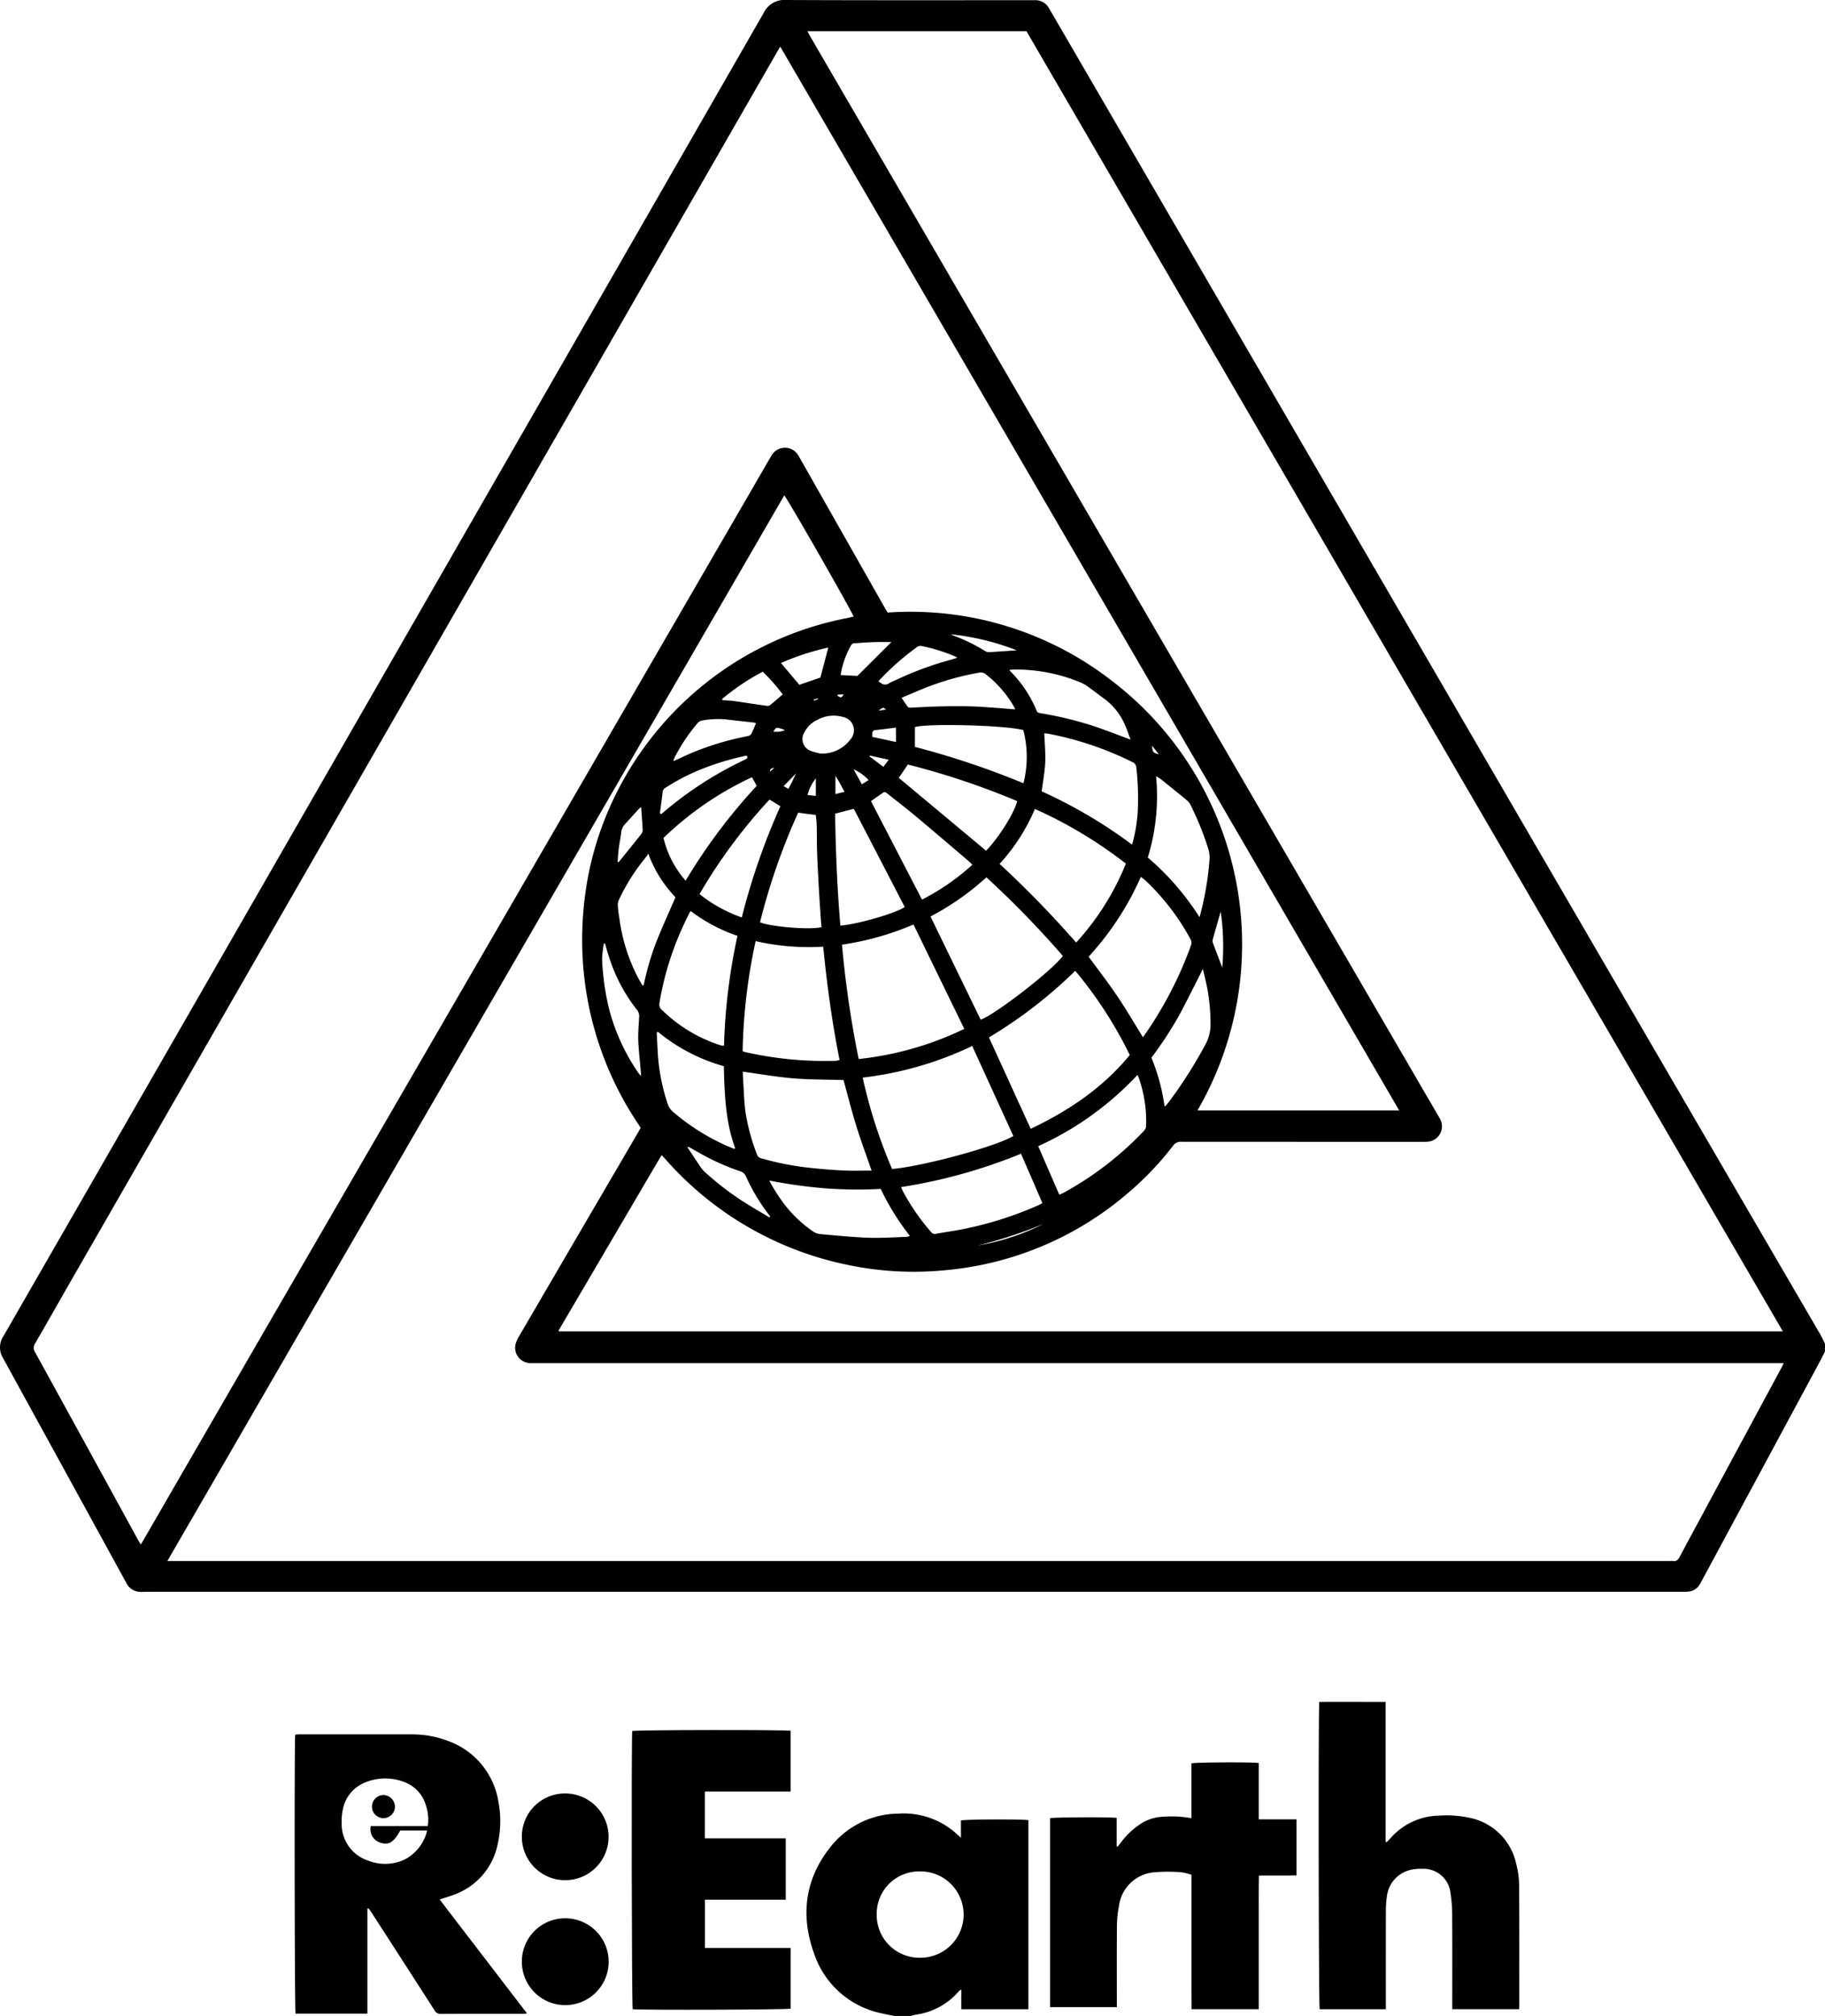 <svg xmlns="http://www.w3.org/2000/svg" viewBox="0 0 282.89 312.416"><path d="M283.177,209.679c-.339.66-.666,1.326-1.018,1.979q-9.022,16.751-18.05,33.5c-.119.22-.231.444-.368.653a2.258,2.258,0,0,1-1.787,1.088c-.423.031-.849.026-1.273.026l-236.627,0c-.625,0-1.249.009-1.874.012a2.453,2.453,0,0,1-2.311-1.38Q10.335,228.147.777,210.748a3.15,3.15,0,0,1,.033-3.424Q24.015,167,47.186,126.664,82.929,64.476,118.648,2.272a3.564,3.564,0,0,1,3.531-2.03C134.75.3,147.321.273,159.892.273c.25,0,.5,0,.75,0a2.415,2.415,0,0,1,2.281,1.3q1.3,2.238,2.6,4.469,36.9,63.47,73.8,126.937,21.525,37.006,43.085,73.992c.284.488.514,1.007.769,1.511ZM125.442,5.081c.174.325.284.544.407.755q21.948,37.716,43.9,75.431l53.508,91.943a5.739,5.739,0,0,1,.355.659,2.378,2.378,0,0,1-1.985,3.3c-.322.031-.648.026-.973.026q-18.633,0-37.265-.011a1.4,1.4,0,0,0-1.255.6,47.569,47.569,0,0,1-6.682,7.071,50.293,50.293,0,0,1-28.888,12.256,49.7,49.7,0,0,1-14.838-.839,51.267,51.267,0,0,1-28.336-16.441c-.164-.184-.335-.361-.536-.578-.159.257-.292.464-.416.675q-7.776,13.242-15.55,26.484a.1.1,0,0,0,0,.073c.007.022.03.039.067.083H276.643Q217.968,105.732,159.4,5.081Zm151.337,206.4H83.359c-.3,0-.6.009-.9,0a2.372,2.372,0,0,1-2.265-2.886,4.479,4.479,0,0,1,.528-1.227q9.23-15.82,18.475-31.632c.138-.235.269-.473.4-.705-.129-.2-.232-.372-.342-.538a51.12,51.12,0,0,1-8.686-26.479,52.054,52.054,0,0,1,.332-8.374,49,49,0,0,1,3.078-12.316,50.766,50.766,0,0,1,37.565-31.289c.353-.07.7-.159,1.069-.243-.758-1.667-10.326-18.379-10.758-18.778Q74.065,159.52,26.232,242.152H259.154a2.585,2.585,0,0,1,.449,0c.536.094.8-.184,1.036-.629q7.873-14.646,15.77-29.281C276.524,212.033,276.621,211.81,276.779,211.481ZM22.108,239.6c.2-.337.347-.566.482-.8q9.018-15.6,18.035-31.191,15.408-26.609,30.828-53.21,24.09-41.578,48.184-83.157c.112-.194.22-.393.35-.575a2.39,2.39,0,0,1,3.949.006c.158.224.286.469.421.708q6.543,11.53,13.085,23.063c.135.237.28.467.437.727A50.87,50.87,0,0,1,172.6,105.721a51.388,51.388,0,0,1,13.307,66.608h31.265L121.229,7.465c-.26.446-.446.761-.628,1.078Q66.136,103.3,11.674,198.061c-1.991,3.464-3.95,6.945-5.956,10.4a1.192,1.192,0,0,0,.018,1.358q7.979,14.505,15.926,29.026C21.78,239.061,21.911,239.27,22.108,239.6Zm153.3-75.865a63.741,63.741,0,0,0-8.45-13.046,71.187,71.187,0,0,1-13.375,10.323l6.47,14.166C165.988,172.351,171.26,168.808,175.409,163.739Zm-18.047,12.55-6.372-13.944a53.616,53.616,0,0,1-16.978,4.9,78.76,78.76,0,0,0,4.555,14.163C143.363,180.99,154.68,177.92,157.362,176.289Zm-26.56-29.65a160.146,160.146,0,0,0,2.589,17.724,49.5,49.5,0,0,0,16.369-4.671c-2.646-5.434-5.252-10.786-7.875-16.175A44.255,44.255,0,0,1,130.8,146.639Zm34.228,1.741A151.491,151.491,0,0,0,153.189,136.2a40.968,40.968,0,0,1-8.666,6.071c2.618,5.385,5.2,10.695,7.778,16C154.7,157.378,163.52,150.527,165.03,148.38Zm-29.641,33.27c-.81-2.351-1.66-4.633-2.379-6.955-.727-2.349-1.326-4.738-1.97-7.073-2.619-.079-5.239-.051-7.838-.267s-5.164-.676-7.779-1.034c.023.51.035,1.05.072,1.588.112,1.613.142,3.238.373,4.834a31.979,31.979,0,0,0,1.752,6.4.956.956,0,0,0,.746.631,44.338,44.338,0,0,0,7.11,1.415c1.805.2,3.62.356,5.434.444C132.4,181.707,133.9,181.65,135.389,181.65Zm-17.974-35.557a87.727,87.727,0,0,0-2.012,17.064c.2.064.338.12.483.153a56.123,56.123,0,0,0,13.952,1.333,3.393,3.393,0,0,0,.59-.129c-1.162-5.825-1.949-11.63-2.536-17.56A37.057,37.057,0,0,1,117.415,146.093Zm57.393-12.011a68.263,68.263,0,0,0-14.1-8.47,29.827,29.827,0,0,1-5.476,8.512A161.528,161.528,0,0,1,167.1,146.313,40.885,40.885,0,0,0,174.808,134.082Zm2.316,2.063a45.379,45.379,0,0,1-8.088,12.362c1.517,2.076,3.046,4.046,4.438,6.11s2.653,4.233,3.978,6.366c.06-.079.137-.175.208-.275a59.426,59.426,0,0,0,7.24-13.954,1.12,1.12,0,0,0-.09-.991,36.211,36.211,0,0,0-7.047-9.137A7.279,7.279,0,0,0,177.124,136.145Zm-69.756,5.292a1.585,1.585,0,0,0-.188.233c-.307.627-.618,1.252-.91,1.886a46.792,46.792,0,0,0-3.767,12.162,1.046,1.046,0,0,0,.337.99,22.931,22.931,0,0,0,9.2,5.55,2.079,2.079,0,0,0,.473.036,92.088,92.088,0,0,1,2.086-17.018A25.682,25.682,0,0,1,107.368,141.437ZM162.159,113.9c.06,1.556.212,3.025.146,4.484-.068,1.481-.351,2.952-.548,4.493a74.975,74.975,0,0,1,14.012,8.26,24.12,24.12,0,0,0,.9-5.591,41.949,41.949,0,0,0-.242-6.347.952.952,0,0,0-.583-.844,50.647,50.647,0,0,0-13.151-4.425A3.28,3.28,0,0,0,162.159,113.9Zm-3.608,65.136a82.268,82.268,0,0,1-18.588,5.171c.088.212.134.353.2.483a33.4,33.4,0,0,0,4.482,6.517.7.7,0,0,0,.731.235c1.275-.23,2.56-.406,3.832-.651a55.638,55.638,0,0,0,12.1-3.8c.191-.085.368-.205.555-.311C160.746,184.089,159.657,181.581,158.551,179.034Zm2.668-1.165,3.264,7.51c.131-.05.225-.08.314-.121.157-.074.315-.149.468-.234a50.476,50.476,0,0,0,12.324-9.514,1.254,1.254,0,0,0,.347-.7c.043-.613,0-1.232-.007-1.849a20.254,20.254,0,0,0-1.1-5.622c-.047-.149-.126-.289-.226-.513A48.355,48.355,0,0,1,161.219,177.869Zm-24.413,6.62a66.5,66.5,0,0,1-8.734-.1,78.208,78.208,0,0,1-8.543-1.2,25.737,25.737,0,0,0,1.518,2.528,19.741,19.741,0,0,0,5.255,5.357,2.447,2.447,0,0,0,1.091.412c2.5.221,5.009.476,7.52.568,1.965.071,3.938-.075,5.907-.133a2.344,2.344,0,0,0,.506-.148A38.954,38.954,0,0,1,136.806,184.489Zm-7.071-58.152c.095,5.834.323,11.592.816,17.337,2.4-.132,8.6-1.889,9.974-2.879l-7.888-15.212Zm-27.449,33.816-.2.093c.068,1.29.115,2.581.208,3.869a30.413,30.413,0,0,0,1.5,7.218,2.729,2.729,0,0,0,.872,1.263,34.238,34.238,0,0,0,7.852,5.024c.522.245,1.063.45,1.6.673l.126-.109c-1.5-4.1-1.652-8.378-1.757-12.714A27.762,27.762,0,0,1,102.286,160.153Zm83.937-17.772c.073-.256.1-.35.126-.446a47.1,47.1,0,0,0,1.413-8.37,4.52,4.52,0,0,0-.134-1.62,45.436,45.436,0,0,0-2.713-6.785,2.529,2.529,0,0,0-.592-.85c-1.4-1.161-2.817-2.292-4.235-3.427a5.205,5.205,0,0,0-.6-.346,32.3,32.3,0,0,1-1.283,12.594A41.093,41.093,0,0,1,186.223,142.381Zm-58.587,1.546c-.031-.3-.073-.618-.093-.931-.114-1.714-.233-3.427-.33-5.141-.1-1.814-.2-3.628-.266-5.444-.049-1.421-.028-2.844-.062-4.266-.014-.538-.095-1.074-.145-1.618-.492-.057-.936-.1-1.378-.16s-.879-.125-1.353-.193a99.447,99.447,0,0,0-5.912,16.988C119.438,143.8,125.637,144.4,127.636,143.927Zm11.972-23.14,13.535,11.294c2.135-2.23,4.466-6.079,4.812-7.692a118.417,118.417,0,0,0-16.948-5.67Zm11.405,13.46c-.245-.236-.431-.435-.637-.61-2.749-2.338-5.488-4.687-8.257-7-1.4-1.166-2.842-2.27-4.267-3.4-.193-.153-.382-.358-.658-.167-.629.433-1.254.872-1.9,1.321l7.911,15.262A35.32,35.32,0,0,0,151.013,134.247Zm7.913-12.622a16.443,16.443,0,0,0-.018-8.245c-2.8-.762-15.173-1.057-16.8-.448v3.058A128.4,128.4,0,0,1,158.926,121.625ZM99.883,152.973l.182-.055a42.283,42.283,0,0,1,2.051-6.943c.9-2.237,1.9-4.43,2.875-6.678a19.443,19.443,0,0,1-4.224-6.791,3.022,3.022,0,0,1-.211.4,30.922,30.922,0,0,0-4.365,6.856,2.16,2.16,0,0,0-.125,1.018c.047.643.154,1.282.249,1.92a27.942,27.942,0,0,0,2.672,8.673C99.265,151.914,99.583,152.438,99.883,152.973Zm75.658-38.11c-.288-.753-.516-1.436-.8-2.093a9.832,9.832,0,0,0-3.185-4.167c-.929-.671-1.829-1.382-2.765-2.044a6.08,6.08,0,0,0-1.182-.628,26.176,26.176,0,0,0-10.437-1.922,2.494,2.494,0,0,0-.442.093,18.709,18.709,0,0,1,4.238,6.286c.125.313.373.337.656.387a56.683,56.683,0,0,1,8.483,2.085C171.89,113.472,173.649,114.163,175.541,114.863Zm-60.272,27.553a104.891,104.891,0,0,1,5.985-17.228l-1.682-1.037A82.683,82.683,0,0,0,108.719,138.8,22.093,22.093,0,0,0,115.269,142.416Zm63.5,21.744A30.659,30.659,0,0,1,180.8,171.7a1.21,1.21,0,0,0,.217-.132c.205-.251.41-.5.605-.759a70.333,70.333,0,0,0,5.48-8.637,6.526,6.526,0,0,0,.829-3.349,31.481,31.481,0,0,0-.45-5.121c-.2-1.089-.479-2.163-.736-3.3-1.232,2.419-2.377,4.761-3.609,7.056A57.815,57.815,0,0,1,178.765,164.16Zm-72.2-27.44a87.825,87.825,0,0,1,11.019-14.7c-.227-.4-.42-.749-.616-1.094-.036-.064-.081-.124-.147-.225a50.093,50.093,0,0,0-13.692,9.4A15.512,15.512,0,0,0,106.561,136.72Zm51.082-26.542a3.725,3.725,0,0,0-.153-.358,17.406,17.406,0,0,0-4.428-5.1,1.193,1.193,0,0,0-1.034-.229,42.6,42.6,0,0,0-7.768,2.138c-1.412.538-2.794,1.153-4.239,1.754.335.488.618.893.892,1.305a.563.563,0,0,0,.583.221c1.589-.08,3.18-.167,4.771-.2q2.244-.051,4.49,0c1.218.03,2.434.127,3.649.211C155.448,109.992,156.488,110.085,157.643,110.178Zm-63.567,36.3-.192-.025a20.326,20.326,0,0,0-.27,2.13,19.583,19.583,0,0,0,.139,2.38,37.287,37.287,0,0,0,1,5.876,31.457,31.457,0,0,0,4.465,9.655c.1.148.231.274.441.52-.033-.428-.052-.7-.075-.972-.129-1.533-.312-3.065-.37-4.6-.043-1.139.077-2.285.124-3.428a1.607,1.607,0,0,0-.269-1.195,25.98,25.98,0,0,1-4.519-8.7C94.38,147.57,94.234,147.021,94.076,146.475Zm23.4-34.173c-.183-.04-.323-.085-.467-.1-1.431-.164-2.865-.31-4.3-.488a13.906,13.906,0,0,0-3.488.164,1.312,1.312,0,0,0-.877.5,28.24,28.24,0,0,0-3.511,5.27,3.725,3.725,0,0,0-.176.557c1.105-.5,2.113-.985,3.146-1.413a44.24,44.24,0,0,1,8.292-2.46.957.957,0,0,0,.613-.316C117.01,113.48,117.222,112.9,117.48,112.3Zm10,4.717a5.469,5.469,0,0,0,4.653-2.227,2.1,2.1,0,0,0-1.222-3.451,5.176,5.176,0,0,0-3.836.409,4.31,4.31,0,0,0-2.088,1.952,1.963,1.963,0,0,0,.983,2.914A12.086,12.086,0,0,0,127.484,117.019ZM119.55,188.9l.122-.144a30.315,30.315,0,0,1-3.755-6.194,1.366,1.366,0,0,0-.881-.8,36.128,36.128,0,0,1-5.945-2.626c-.7-.4-1.407-.791-2.111-1.186l-.114.115c.628.948,1.249,1.9,1.89,2.841a5.078,5.078,0,0,0,.747.925,45.219,45.219,0,0,0,5.911,4.57C116.769,187.27,118.17,188.07,119.55,188.9ZM102.571,126.29l.217.112q.588-.492,1.177-.983a56.6,56.6,0,0,1,11.171-7.152c.268-.132.538-.262.8-.4.209-.112.267-.274.107-.508a2.685,2.685,0,0,0-.281.032,42.228,42.228,0,0,0-6.218,1.845,32.374,32.374,0,0,0-5.989,3.016c-.251.163-.5.3-.542.657C102.878,124.035,102.72,125.162,102.571,126.29Zm46.063-24.1c-.071-.078-.1-.125-.134-.142a25.845,25.845,0,0,0-5.4-1.7.892.892,0,0,0-.75.228,40.4,40.4,0,0,0-5.709,5.033,2.191,2.191,0,0,0-.18.263c.15.088.28.156.4.237a1,1,0,0,0,1.23.024,8.5,8.5,0,0,1,1.078-.508,50.7,50.7,0,0,1,8.457-3.129C147.956,102.409,148.281,102.3,148.634,102.191Zm-36.4,6.362.026.18c.238.023.475.051.713.068.322.024.648.017.966.063,1.721.249,3.439.515,5.16.759a.777.777,0,0,0,.54-.09c.655-.525,1.282-1.085,1.974-1.68a29.667,29.667,0,0,0-3.091-3.514A35.24,35.24,0,0,0,112.236,108.553Zm9.106-5.563,2.852,3.379,3.259-1.124,1.23-4.647A38.927,38.927,0,0,0,121.342,102.99Zm17.123-3.247c-.948,0-1.8-.023-2.641.006-1,.034-1.989.108-2.982.176a.676.676,0,0,0-.631.308,13.9,13.9,0,0,0-1.62,4.631l2.606.124ZM99.673,125.318a3.371,3.371,0,0,0-.373.3c-.707.77-1.4,1.551-2.112,2.318a2.181,2.181,0,0,0-.613,1.319c-.081.814-.265,1.618-.368,2.431-.092.722-.132,1.451-.195,2.177a.408.408,0,0,0,.3-.164c1.14-1.413,2.285-2.822,3.41-4.246a.976.976,0,0,0,.188-.6C99.849,127.712,99.759,126.572,99.673,125.318Zm58.217-24.294a39.2,39.2,0,0,0-10.178-2.48,1.905,1.905,0,0,0,.277.16,27.207,27.207,0,0,1,5.036,2.454,1.132,1.132,0,0,0,.63.146C155.019,101.227,156.382,101.126,157.89,101.024ZM189.506,141.5c-.41,1.435-.824,2.869-1.224,4.307a.877.877,0,0,0,0,.51c.463,1.255.946,2.5,1.465,3.863A38.111,38.111,0,0,0,189.506,141.5ZM139.172,113c-1.131.14-2.142.274-3.155.386a.5.5,0,0,0-.522.512c-.01.167,0,.335,0,.536l3.679.8Zm22.888,76.91a74.262,74.262,0,0,1-10.212,3.356A36.444,36.444,0,0,0,162.06,189.906Zm-35.313-66.329v-2.709a6.722,6.722,0,0,0-1.284,2.579Zm11.3-5.6-2.925-.647-.057.126,2.159,1.622Zm-6.847,4.968c-.49-.828-.83-1.627-1.415-2.454v2.811Zm2.68-1.159,1.049-.661a7.235,7.235,0,0,0-2.326-1.666Zm-12.127.282.743.421c.424-.805.791-1.525,1.188-2.388Zm-1.584-8.441a3.794,3.794,0,0,0,1.773-.221,2.658,2.658,0,0,0-.737-.286C120.584,112.958,120.584,112.959,120.164,113.63Zm58.7,2.174c.061,1,.12,1.074,1.058,1.339Zm-48.747-7.9,0,.172c.517.334.666.306.927-.239Zm6.35,2.473,1.158-.172C137.179,109.83,137.179,109.83,136.466,110.379Zm-16.13,8.821c-.661.193-.661.193-.686.635Zm6.055-10.542.044.159.646-.21-.035-.127Z" transform="translate(-0.287 -0.242)"/><path d="M138.912,312.658c-.607-.125-1.218-.238-1.823-.376a13.989,13.989,0,0,1-10.614-9.3c-2.113-5.846-1.445-11.444,2.459-16.407a13.56,13.56,0,0,1,10.654-5.273,12.184,12.184,0,0,1,8.559,2.772c.338.282.66.584,1.092.968V282.36c.606-.182,9.657-.209,10.454-.045v29.3h-10.4v-3.044a1.983,1.983,0,0,0-.353.231,10.706,10.706,0,0,1-6.613,3.645c-.293.046-.578.14-.866.211Zm-2.729-15.824a6.619,6.619,0,0,0,6.68,6.8,6.689,6.689,0,1,0,.05-13.377A6.571,6.571,0,0,0,136.183,296.834Z" transform="translate(-0.287 -0.242)"/><path d="M57.241,296.028v16.265H46.1c-.15-.568-.2-42.024-.055-43.212a4.806,4.806,0,0,1,.552-.06q8.7,0,17.394,0a15.749,15.749,0,0,1,6,1.112,12.01,12.01,0,0,1,7.571,9.434,15.761,15.761,0,0,1-.1,6.325,10.518,10.518,0,0,1-6.921,8.017c-.651.251-1.326.439-2.1.692,2.238,2.96,4.492,5.866,6.727,8.787s4.492,5.856,6.809,8.876c-.3.029-.491.061-.676.061-4.224,0-8.448-.007-12.671.015a1.05,1.05,0,0,1-1.009-.582q-4.833-7.536-9.7-15.052c-.159-.245-.328-.484-.491-.725ZM66.6,283.22A6.951,6.951,0,0,0,66.3,280a5.471,5.471,0,0,0-3-3.449,8.113,8.113,0,0,0-6.261-.134,5.636,5.636,0,0,0-3.47,3.674,8.826,8.826,0,0,0-.319,2.727,5.963,5.963,0,0,0,4.139,5.781,7.111,7.111,0,0,0,5.732-.241,6.847,6.847,0,0,0,3.221-3.874,5.4,5.4,0,0,0,.149-.568H62.332c-1.072,1.93-1.845,2.36-3.25,1.828a2.143,2.143,0,0,1-1.313-2.519Z" transform="translate(-0.287 -0.242)"/><path d="M215.251,285.723c.185-.2.375-.386.552-.588a10.234,10.234,0,0,1,7.588-3.521,16.776,16.776,0,0,1,4.84.366,9.239,9.239,0,0,1,7.072,7.085,13.5,13.5,0,0,1,.461,3.326c.045,6.243.025,12.487.026,18.73,0,.145-.017.291-.029.488H225.4v-.884c0-4.6.015-9.191-.012-13.786a21.938,21.938,0,0,0-.256-3.279,4.206,4.206,0,0,0-4.448-3.8,7.163,7.163,0,0,0-1.269.072,4.782,4.782,0,0,0-4.157,4.293,13.1,13.1,0,0,0-.146,1.938q-.016,7.268-.006,14.535v.919H204.846c-.159-.507-.228-46.244-.058-47.632,3.393-.01,6.8,0,10.285,0v21.678Z" transform="translate(-0.287 -0.242)"/><path d="M122.849,302.121v9.407c-.564.167-23.034.239-24.491.086-.15-.539-.216-41.7-.069-43.119.529-.17,23.742-.206,24.554-.032v9.419h-13.3v7.249h12.542v9.516H109.552v7.474Z" transform="translate(-0.287 -0.242)"/><path d="M184.97,281.988v-8.477c.576-.17,9.455-.213,10.434-.051v8.726h5.847v8.688c-1.9.053-3.809-.006-5.83.034-.006.887-.014,1.748-.017,2.609s0,1.7,0,2.548v15.546H184.99c0-1.146-.011-2.284-.013-3.423s0-2.3,0-3.447V290.789a7.767,7.767,0,0,0-1.582-.4,25.791,25.791,0,0,0-4.261.012,6,6,0,0,0-5.4,5.227,16.134,16.134,0,0,0-.312,3.046c-.035,3.921-.015,7.842-.015,11.764v.852H163.059V282.007c.545-.141,9.2-.187,10.322-.046v4.429l.134.043c.133-.163.274-.32.4-.49a12.083,12.083,0,0,1,3.168-3.047,6.893,6.893,0,0,1,3.377-1.109,20.042,20.042,0,0,1,2.246-.038C183.443,281.782,184.178,281.9,184.97,281.988Z" transform="translate(-0.287 -0.242)"/><path d="M87.887,297.524a6.728,6.728,0,1,1-6.709,6.717A6.7,6.7,0,0,1,87.887,297.524Z" transform="translate(-0.287 -0.242)"/><path d="M87.923,278.177a6.722,6.722,0,1,1-6.745,6.672A6.682,6.682,0,0,1,87.923,278.177Z" transform="translate(-0.287 -0.242)"/><path d="M61.505,280.2a1.779,1.779,0,1,1-3.555-.073,1.8,1.8,0,0,1,1.8-1.707A1.831,1.831,0,0,1,61.505,280.2Z" transform="translate(-0.287 -0.242)"/></svg>